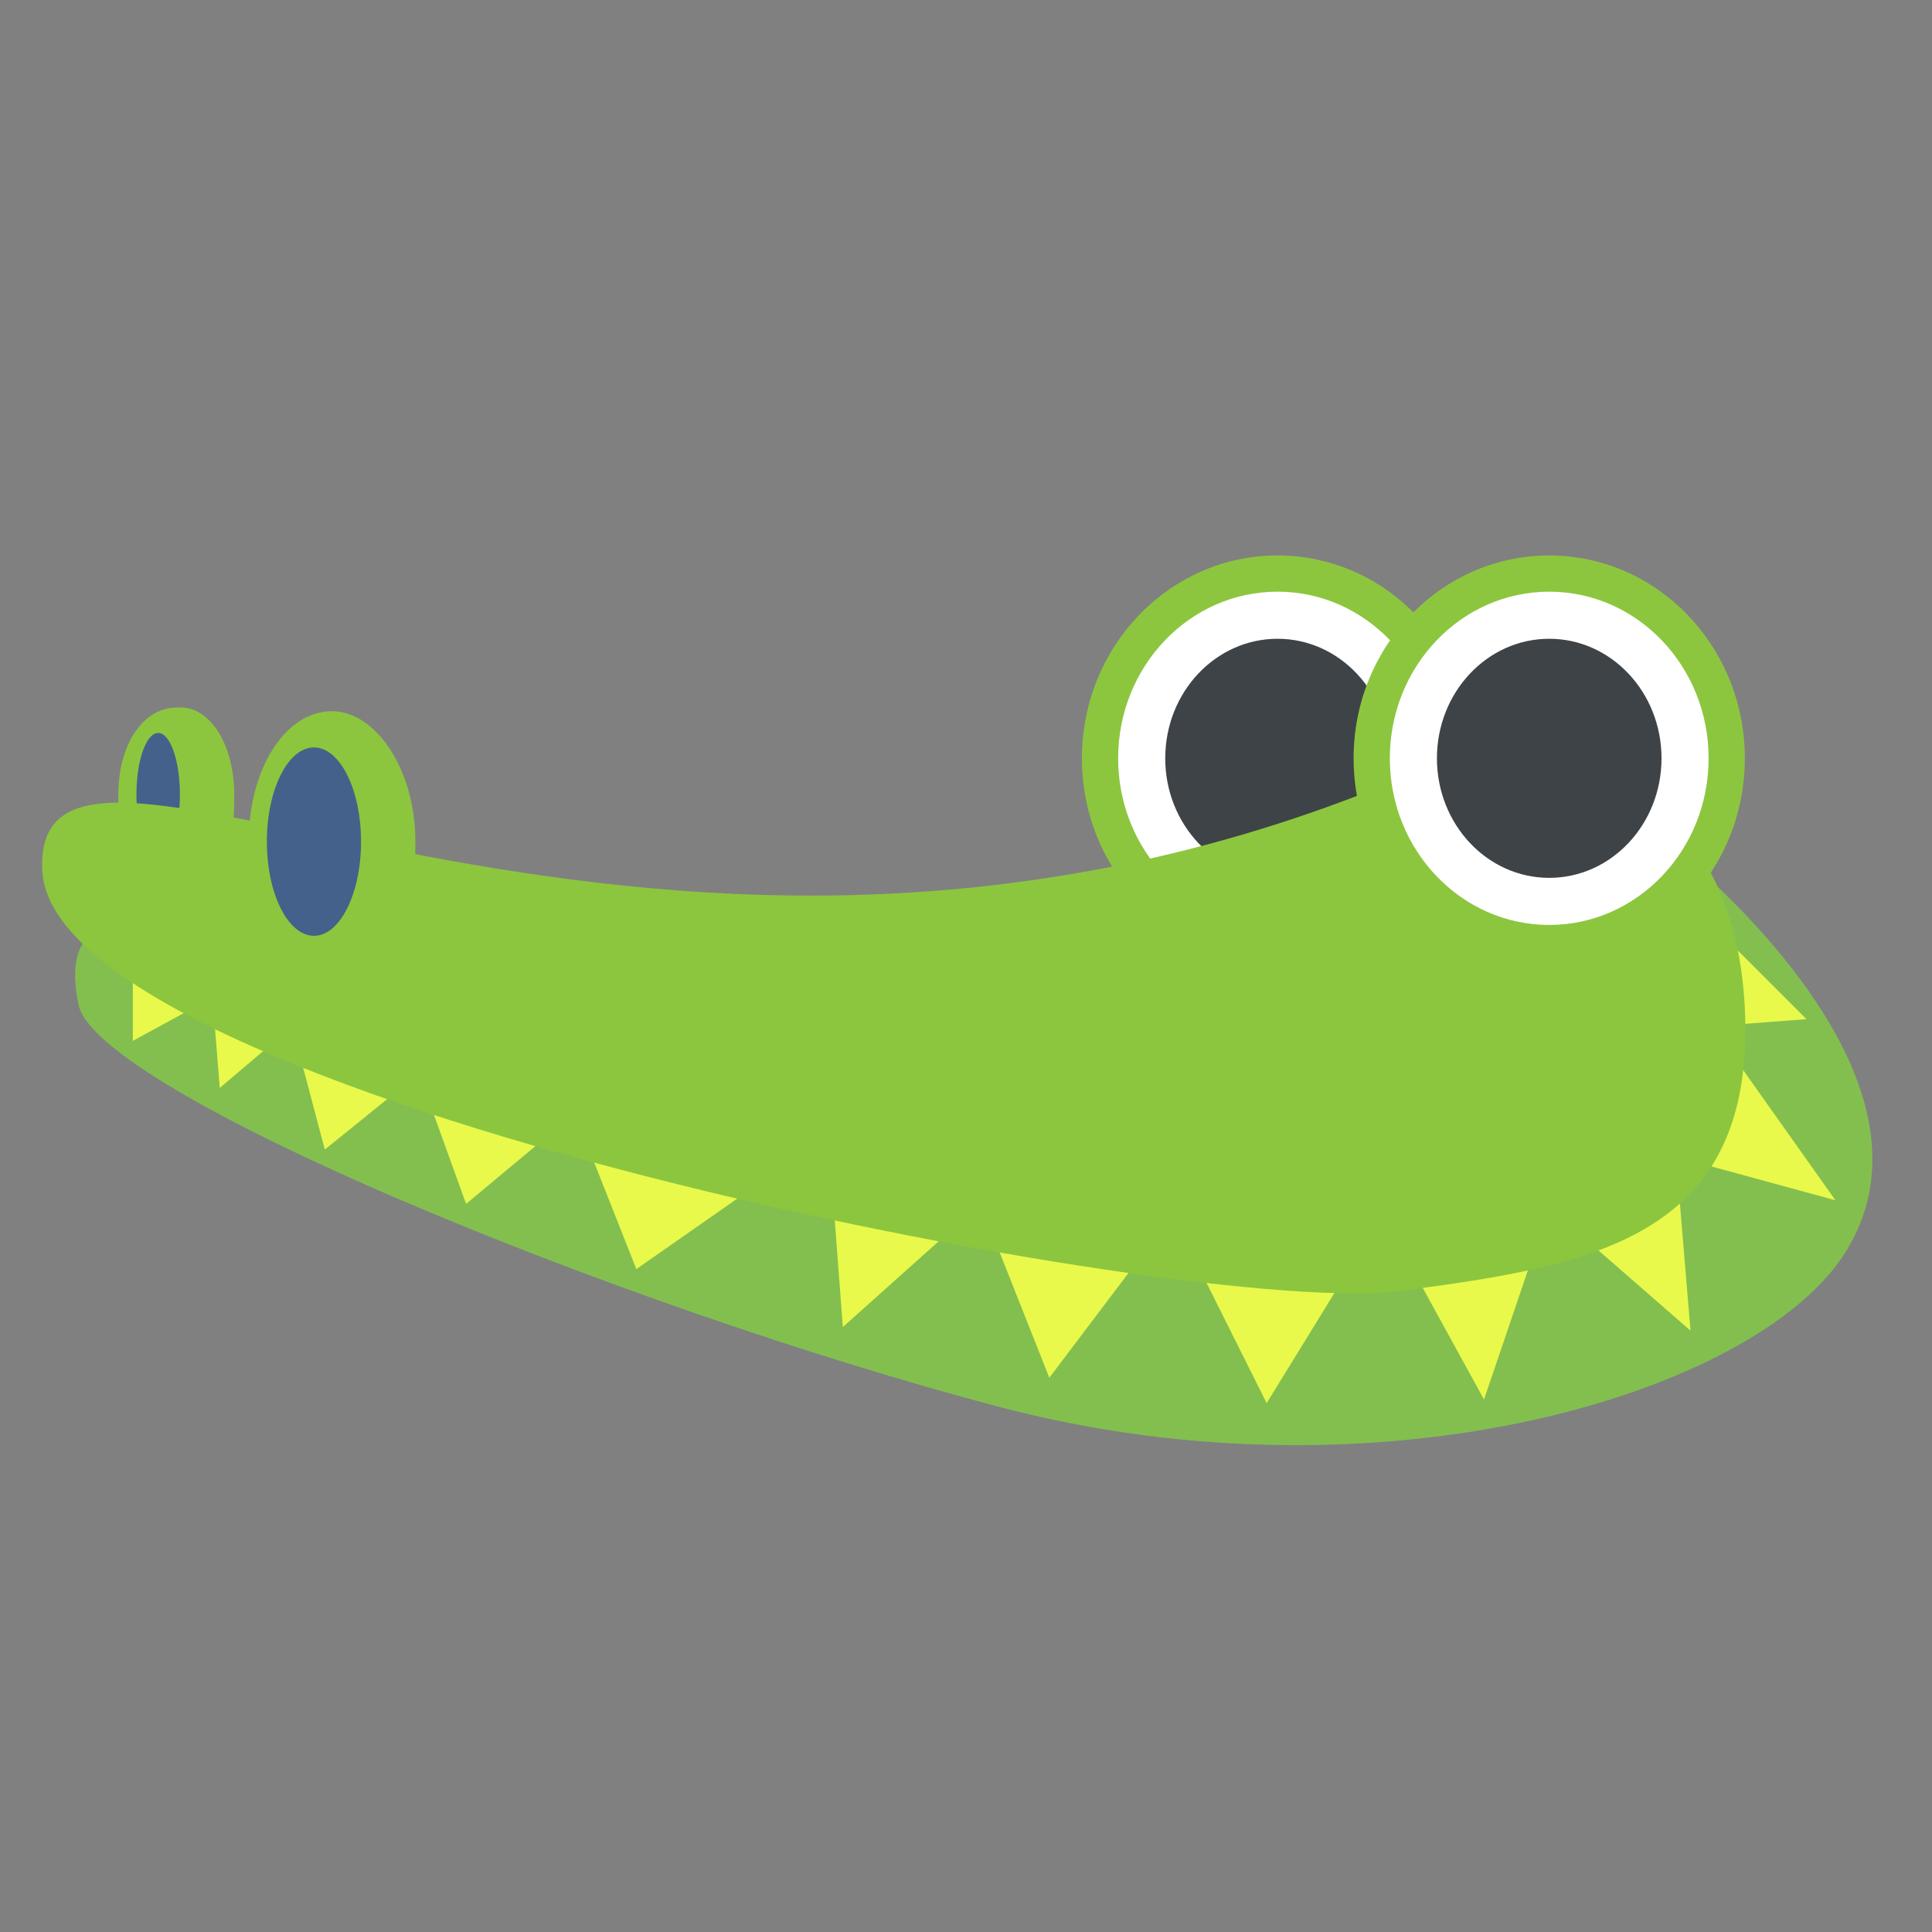 <svg xmlns="http://www.w3.org/2000/svg" viewBox="0 0 64 64">
    <rect x="0" y="0" width="64" height="64" fill="#808080" stroke="none"/>
    <title>crocodile, bust in silhouette</title>
	<g id="head" transform="translate(-4,16) scale(1.2)">
		<path fill="#83bf4f" d="M50.6 11c1.9 1.8 6.1 6.3 3.7 10.2s-12.8 7.1-23.4 4.3S6 16.8 5.5 14.4s1.1-2.4 2.2-1.6S50.6 11 50.6 11z"/>
		<ellipse cx="38.6" cy="7.6" fill="#8cc63e" rx="5.4" ry="5.6"/>
		<ellipse cx="38.6" cy="7.6" fill="#fff" rx="4.4" ry="4.6"/>
		<ellipse cx="38.6" cy="7.6" fill="#3e4347" rx="3.1" ry="3.3"/>
		<path fill="#e8f94b" d="M7 12.1v3.3l2.2-1.2.2 2.5 2-1.7.9 3.4 2.6-2.1 1.3 3.6 3-2.5 1.7 4.3 5.3-3.7.4 5.3 3.8-3.4 1.9 4.8 3.4-4.5 2.6 5.2 3.2-5.2 2.8 5.1 1.8-5.3 3.9 3.4-.4-4.8 4.4 1.2-3.4-4.8 2.6-.2-2.7-2.7-17.2 4.5-17.4-2.4z"/>
		<path fill="#8cc63e" d="M9.8 8.6c0 2.5-.7 2.4-1.6 2.4-.9 0-1.6.1-1.6-2.4 0-1.4.7-2.4 1.6-2.4.9-.1 1.6 1 1.6 2.4"/>
		<ellipse cx="7.7" cy="8.6" fill="#44618b" rx=".6" ry="1.7"/>
		<g fill="#8cc63e">
			<path d="M4.5 10.7c-.3-6.3 16.2 6 36.9-2.3 5-2 9.8-.1 10.1 6.1.3 6.3-4.1 7.1-9.5 7.8-5.6.8-37.2-5.3-37.5-11.6"/>
			<path d="M14.8 9.9c0 3.7-1 3.6-2.3 3.6-1.3 0-2.3.1-2.3-3.6 0-2 1-3.6 2.3-3.6 1.2 0 2.3 1.6 2.3 3.6"/>
		</g>
		<ellipse cx="12" cy="9.9" fill="#44618b" rx="1.3" ry="2.6"/>
		<ellipse cx="46.1" cy="7.6" fill="#8cc63e" rx="5.4" ry="5.6"/>
		<ellipse cx="46.1" cy="7.6" fill="#fff" rx="4.4" ry="4.6"/>
		<ellipse cx="46.1" cy="7.6" fill="#3e4347" rx="3.1" ry="3.3"/>
	</g>
</svg>